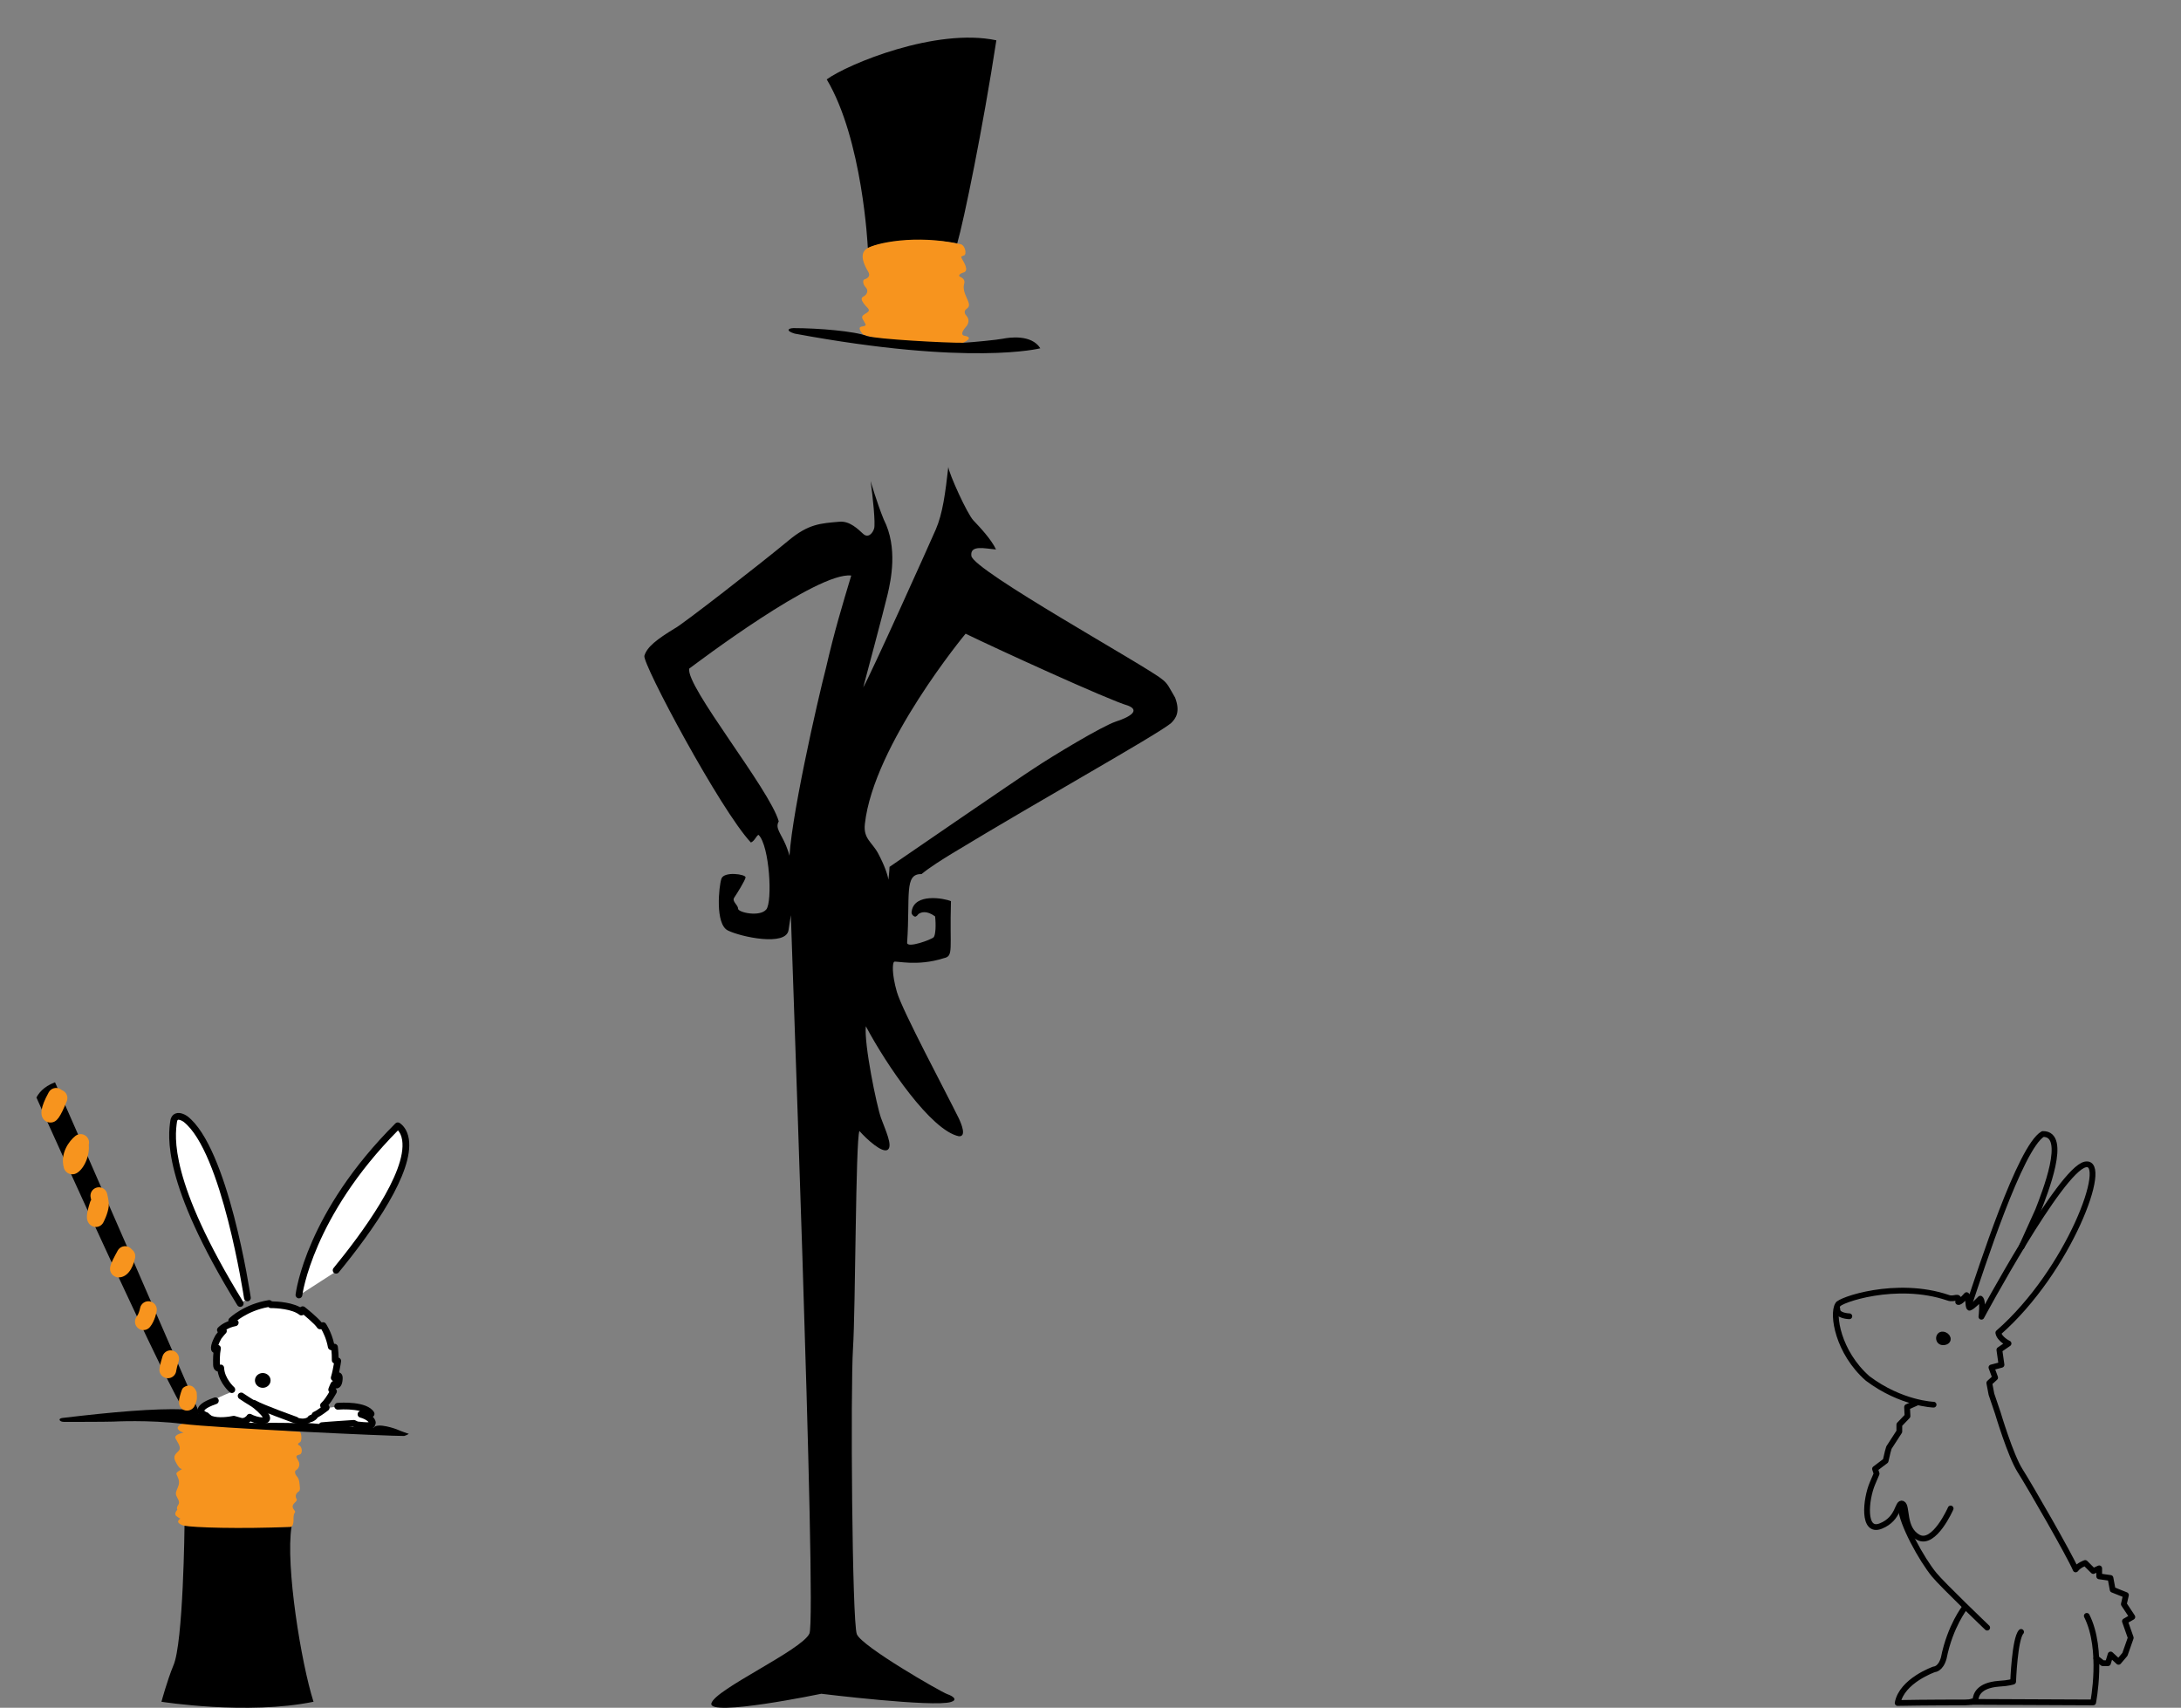 <?xml version="1.0" encoding="utf-8"?>
<!-- Generator: Adobe Illustrator 16.0.0, SVG Export Plug-In . SVG Version: 6.00 Build 0)  -->
<!DOCTYPE svg PUBLIC "-//W3C//DTD SVG 1.1//EN" "http://www.w3.org/Graphics/SVG/1.1/DTD/svg11.dtd">
<svg version="1.1" xmlns="http://www.w3.org/2000/svg" xmlns:xlink="http://www.w3.org/1999/xlink" x="0px" y="0px"
	 width="1134.719px" height="888.594px" viewBox="0 0 1134.719 888.594" enable-background="new 0 0 1134.719 888.594"
	 xml:space="preserve">
<rect x="0" y="0" width="1134.719" height="888.594" fill="#808080" stroke="none"/>
<g id="Ebene_2">
	<path d="M451.46,128.307c0,0-2.666-55.667-21.333-87c11-8,56.917-27,88.25-20.333c-7,45.667-16.854,93.573-20.375,105.75
		c-13.5-2.75-35.25-2.375-46.5,2.375"/>
	<path fill="#F7941E" d="M449.19,174.161c0,0-3.75-3.812-0.812-4.25s2-1,1.25-2.5s-2.188-2.562,0.375-4.062s2.771-1.938,0.386-4.188
		c-2.948-3.5-2.392-4.25-0.732-5.125c1.409-0.938,2.347-2.875,0.722-4.562s-1.506-3.812-0.722-4.062s3.722-1.25,2.034-4.062
		s-5.188-9.188-0.625-12.062s25.188-7.438,48.625-2.25c2.438,0.438,3.438,5.312,1.875,5.875s-1.75,0.5-1.062,1.812
		s4.125,6.25,0.625,7.125c-1.875,0.562-2.75,1.625-1.562,2.188s2.688,1.562,2.062,3.625s0,4.5,1.312,7.312s1.875,4.438,0,5.688
		s-0.75,3-0.188,3.562s2.312,2.938-0.125,5.75s-2.625,4.438-0.75,4.75s4.188,1.283-0.812,3.627
		C495.846,179.319,457.534,177.724,449.19,174.161"/>
	<path d="M541.252,181.224c0,0-36.125,9.375-127.75-7.625c-4.625-1.375-3.75-2.75-0.75-2.875c13.125,0,32.125,1.625,38.375,4.125
		c5,1.625,41,3.625,50.125,3.5c4.75-0.25,17.5-1.5,20.625-2.125S536.627,173.849,541.252,181.224z"/>
	<path d="M358.597,347.887c3.855-2.859,66.78-50.538,84.28-48.413c-4.75,15.875-8.625,28.5-13.125,48
		c-4.25,16.375-19.375,82.5-19.125,102s14.5,391.833,10.5,400.5s-49.001,28.953-51,36.286c-2,7.333,57.167-4.953,57.167-4.953
		s58.5,7.167,67.5,4.259c3.5-1.092,1.334-2.925-2-4.092s-44.5-24.834-47-31.167s-3.333-127.999-2-148.666
		s1.333-108.167,3.333-113.167c4,4.5,12,11.75,14.75,9.75s-1.25-10.25-3.5-16.5s-8.904-38.504-7.904-47.754
		c10.75,20.25,33.904,54.254,48.404,57.254c4,0.25,1.5-6,0-9.25c-7-14.25-29.5-56.213-32.25-65.856s-2.25-14.894-1.5-15.644
		s11.909,2.596,25.945-1.92c5.214-1.068,2.944-4.655,3.694-29.655c-3.749-1.584-18.916-4.251-20.416,5.166
		c-0.583,1.917,1.584,3.168,2.084,2.834c1.166-0.584,0.916-1.084,1.833-1.584s3.667-1.834,8.25,1.5
		c0.5,4.334,0.27,9.672-0.73,10.838s-13.993,5.988-13.826,2.821c1.667-24.5-1.666-35.917,7.5-35.667
		c4.083-3.417,11.167-7.833,15.667-10.583c46.833-28.417,105.5-61.083,114-67.833c2.833-2.667,5-6.167,2.25-13.417
		c-3.084-5.167-3.668-7.25-6.834-9.583c-8.333-6.917-98.25-56.583-99.166-64.167c-0.75-5.917,7.083-3.75,12.833-3.333
		c-2.5-5.333-8.5-11.666-11.75-15.083s-12.666-24.167-13.083-27.833c-1.5,13.417-2.916,24.25-6.5,32.5s-34.002,75.835-37.751,82.167
		c0,0,11-41.167,12.667-48.333s5.5-24.333-2-39c-3.667-9-6.833-20-6.833-20c1.166,8.167,2.583,22.167,1.833,24.667
		s-3.084,5.167-5.667,2.833s-7-6.917-12.5-6.333c-9.667,0.833-15.961,1.08-26.359,9.747c-14.111,11.761-56.471,44.666-59.221,45.749
		c-9.117,5.584-14.45,9.584-15.783,14.251c-1.155,4.04,39.554,80.244,55.403,97.146c2-0.75,2.87-3.672,4-3.979
		c5.75,5.729,7.333,34.833,4,38.833S384,474.804,384,472.804s-3.334-3.742-2.001-5.742s5.644-8.841,5.903-10.508
		s-11.241-3.333-12.573,0.667c-1.334,4-3.329,23.583,3.337,26.916c6.667,3.333,30.446,8.488,31.602-0.25s5.746-27.087-1.352-44
		c-2.679-6.383-5.75-9-3.75-12.5C400.5,410.72,356.6,357.015,358.597,347.887z M580.711,375.39
		c-7.417,2.417-33.75,18.417-42.25,24.083c-7.75,4.917-75.666,51.583-75.666,51.583s-0.084,2.916-0.584,6.666
		c-0.417-2.75-2.166-7.75-5.333-13.666s-7.75-7.583-6.917-15.25c4.5-41.333,52.417-99.083,52.417-99.083
		c14.085,6.922,74.833,34.75,84.5,37.417C593.211,369.64,588.128,372.973,580.711,375.39z"/>
</g>
<g id="Ebene_4">
	<path fill="none" stroke="#000000" stroke-width="3" stroke-linecap="round" stroke-linejoin="round" stroke-miterlimit="10" d="
		M1006,730.887c0,0-16.833-0.5-34.333-13.667c-15.437-13.617-18.53-33.329-15.501-38.333c0.502-2.287,30.334-12.833,57.334-3.666
		c3.333,1.332,6.166-2.001,5.291,2.229c1.012,0.396,3.793-2.978,4.376-3.562c1.138,0.533,0.601,6.027,1.515,6.554
		c1.763-0.601,4.486-3.638,5.652-4.721c1.607,1.252,0.546,9.404,0.546,9.404s41.062-76.438,54.015-79.222
		c12.953-2.774-8.275,55.312-45.213,87.555c0.552,3.335,5.318,5.596,5.318,5.596l-4.772,3.302l1.104,7.779l-5.238,1.389l1.931,5.283
		l-3.036,2.781l1.105,5.838l3.3,9.732c0,0,6.616,22.236,11.578,30.021c4.961,7.785,25.915,44.19,28.948,51.417
		c1.654-2.223,4.961-3.336,4.961-3.336l4.189,4.175l3.096-1.387v4.17l5.861,0.833l1.143,6.118l6.908,2.775l-1.092,4.729l4.414,6.671
		l-3.854,2.222l3.032,8.62l-3.03,8.611l-3.309,3.896l-4.134-3.827l-1.379,4.52h-2.755l-3.308-2.572"/>
	<path fill="none" stroke="#000000" stroke-width="3" stroke-linecap="round" stroke-linejoin="round" stroke-miterlimit="10" d="
		M1022.307,836.342c0,0-7.72,9.727-11.027,26.405c-1.654,5.837-4.962,5.837-4.962,5.837s-16.816,5.836-19.02,17.512
		c13.783-0.279,33.911-0.286,33.911-0.286s6.337,0.28,6.615-1.669c0.277-1.941,1.377-7.225,12.125-8.059
		c5.239-0.279,7.437-1.102,7.437-1.102s0.826-22.234,4.134-25.851"/>
	<path fill="none" stroke="#000000" stroke-width="3" stroke-linecap="round" stroke-linejoin="round" stroke-miterlimit="10" d="
		M1025.622,885.535l63.389,0.281c0,0,5.511-27.521-3.309-45.032"/>
	<path stroke="#000000" stroke-width="3" stroke-linecap="round" stroke-linejoin="round" stroke-miterlimit="10" d="
		M1010.792,694.387c2.671,0.237,3.947,3.564,0.579,3.996C1008,698.805,1008.121,694.149,1010.792,694.387z"/>
	<path fill="none" stroke="#000000" stroke-width="3" stroke-linecap="round" stroke-linejoin="round" stroke-miterlimit="10" d="
		M1051.804,648.706c0,0,6.063-13.343,8.544-18.899c3.309-8.619,15.986-40.028,2.482-39.755
		c-11.83,6.836-32.336,70.925-38.163,88.169"/>
	<path fill="none" stroke="#000000" stroke-width="3" stroke-linecap="round" stroke-linejoin="round" stroke-miterlimit="10" d="
		M962.167,684.887c0,0-6.525-0.136-6.25-3.75"/>
	<path fill="none" stroke="#000000" stroke-width="3" stroke-linecap="round" stroke-linejoin="round" stroke-miterlimit="10" d="
		M988.952,784.359c0.524,8.345,10.75,26.965,17.366,35.024c4.393,5.355,27.566,27.519,27.566,27.519"/>
	<path fill="none" stroke="#000000" stroke-width="3" stroke-linecap="round" stroke-linejoin="round" stroke-miterlimit="10" d="
		M1014.868,784.906c0,0-8.543,19.46-16.812,15.011c-8.27-4.442-5.512-16.398-8.27-17.513c-2.759-1.107-1.582,7.734-11.231,11.622
		c-9.647,3.891-7.922-13.896-4.34-22.233l2.135-5.004l-0.827-2.503l5.514-4.169l1.103-4.729l0.633-2.17l5.396-8.34v-3.602
		l4.253-4.449l-0.221-4.725l4.969-2.216"/>
</g>
<g id="Ebene_5">
	<path fill="#FFFFFF" d="M119.734,724.577c0,0-15.955,6.181-14.417,9.402c0.879,9.595,87.027,10.001,88.125,7.381
		c0.22-2.181-2.198-3.378-2.198-3.378s1.099-1.731-0.439-3.454c-1.539-1.723-15.823-3.945-21.977-1.294
		c5.275-11.416,11.647-32.587-4.614-46.725c-14.065-7.326-22.828-12.149-40.353-1.937c-7.996,6.038-18.105,15.006-6.018,36.346
		L119.734,724.577z"/>
	<path fill="#FFFFFF" d="M155.715,673.91c0,0,6.741-43.516,50.913-87.248c4.175,1.979,15.823,13.187-31.866,74.501
		c0,0,0.734-0.42-1.024,1.12"/>
	<path fill="#FFFFFF" d="M129.051,675.559c0,0-13.615-71.974-23.839-82.522c-10.224-10.55-14.839-18.021-16.157-6.374
		c-1.319,11.648,16.996,65.683,35.088,92.068"/>
	<path d="M96.013,793.167c0,0-0.586,62.12-5.86,73.548C86.944,874.528,84,885.469,84,885.469s44.539,7.031,79.115,0
		c-6.447-20.22-14.651-70.911-11.427-91.128C103.485,795.657,96.013,793.167,96.013,793.167z"/>
	<path fill="#F7941E" d="M95.416,740.615c0,0-4.234,1.303-2.598,3.275c0.99,1.194,2.758,1.517,2.758,1.517s-5.349,0.952-4.25,3.076
		c1.099,2.123,3.298,4.762,1.611,6.445c-1.685,1.686-3.002,2.71-1.685,5.422c1.319,2.71,2.271,3.811,3.223,3.956
		c0.953,0.146-3.296,1.393-2.637,2.856c0.66,1.465,1.758,3.297,1.099,5.566c-0.659,2.271-1.906,3.738-1.247,5.422
		c0.66,1.685,2.199,3.224,1.027,4.907c-1.173,1.686-0.439,2.49-0.439,2.49s-2.052,2.051-0.514,3.297
		c1.539,1.244,2.124,1.319,2.124,1.319s-1.171,0.658-1.245,1.539c-0.073,0.878,1.979,1.975,3.003,2.123
		c5.055,1.025,29.083,1.758,55.38,0.659c1.464,0,1.685-2.345,1.685-3.591c0-1.244-0.072-2.928,0.659-3.809
		c0.733-0.878-0.879-1.318-1.098-3.076c-0.22-1.758,2.711-2.855,2.052-3.955c-0.66-1.1-0.879-2.857,1.245-4.104
		c0.807-0.659,0.365-2.71,0.219-4.248s-0.525-2.702-1.612-3.88c-0.596-0.646-1.099-2.348-0.148-2.86
		c0.953-0.512,2.052-2.05,1.612-3.882c-0.439-1.832-3.005-3.516,0.057-4.199c1.978-0.294,1.481-4.078,0.089-4.736
		c-1.393-0.66-0.514-1.247,0.366-1.758c0.879-0.515,0.882-4.238-0.069-5.338C126.191,742.476,101.492,741.184,95.416,740.615z"/>
	<path d="M58.8,739.692c0,0,19.047-1.026,36.041,1.172c16.995,2.196,108.856,6.446,115.449,6.301
		c1.465-0.441,2.417-1.101,2.417-1.101s-4.175-1.39-5.567-2.051c-1.391-0.658-10.549-3.81-12.599-1.318c0,0,0.657,0.586-9.598-0.073
		c-10.255-0.659-22.562-2.345-26.737-2.198c-4.175,0.146-16.628-0.293-19.998,0c-3.37,0.294-26.812-0.952-30.84-2.71
		c-4.029-1.759-6.3-4.321-12.014-4.396c-15.09-0.512-36.425,1.32-62.853,4.47c-2.563,0.295-1.611,2.053,0.806,2.053
		C35.725,739.84,54.989,739.836,58.8,739.692z"/>
	<g>
		<path d="M153.811,740.645c-0.194,0-0.393-0.032-0.587-0.102c-0.706-0.25-17.341-6.164-22.081-8.845
			c-0.845-0.478-1.144-1.55-0.667-2.395c0.479-0.845,1.549-1.143,2.397-0.666c4.475,2.531,21.356,8.531,21.526,8.592
			c0.915,0.324,1.393,1.33,1.067,2.245C155.211,740.193,154.535,740.645,153.811,740.645z"/>
	</g>
	<g>
		<path d="M126.093,741.36c-0.455,0-0.923-0.061-1.402-0.194c-1.743-0.492-2.664-0.759-3.146-0.905
			c-1.835,0.368-8.448,1.484-12.886-0.369c-0.111-0.046-0.217-0.104-0.317-0.173c-1.31-0.897-1.821-1.389-2.094-1.673
			c-0.03-0.009-0.063-0.018-0.1-0.026c-0.695-0.198-3.306-1.44-3.375-3.938c-0.073-2.643,2.696-4.832,8.711-6.894
			c0.92-0.318,1.919,0.175,2.234,1.093c0.314,0.919-0.176,1.917-1.094,2.232c-5.925,2.031-6.335,3.476-6.338,3.487
			c0.058,0.152,0.569,0.536,0.872,0.652c0.669,0.188,1.053,0.357,1.555,0.886c0.155,0.164,0.438,0.464,1.46,1.174
			c3.377,1.308,9.109,0.465,11.065,0.021c0.323-0.072,0.663-0.055,0.977,0.057c0.005,0.002,0.543,0.182,3.425,0.991
			c1.241,0.352,2.527-0.859,2.746-1.198c0.219-0.432,0.599-0.733,1.062-0.867c0.467-0.134,0.956-0.056,1.372,0.19
			c1.068,0.628,4.174,1.766,5.928,1.535c-0.916-1.309-3.947-4.488-6.841-6.161c-0.729-0.362-4.335-2.757-5.422-3.48
			c-0.808-0.539-1.025-1.63-0.488-2.438c0.538-0.807,1.63-1.027,2.438-0.488c2.17,1.447,4.665,3.069,5.087,3.285
			c0.089,0.043,9.098,5.862,9.012,9.798c-0.024,1.123-0.665,2.049-1.759,2.536c-2.688,1.202-6.434-0.065-8.402-0.916
			C129.369,740.482,127.837,741.36,126.093,741.36z"/>
	</g>
	<g>
		<path d="M120.625,724.821c-0.412,0-0.825-0.146-1.159-0.438c-0.227-0.199-5.124-4.575-6.192-10.773
			c-0.373-0.078-0.758-0.233-1.122-0.507c-0.794-0.597-1.22-1.562-1.268-2.87c-0.043-1.214-0.088-3.811,0.162-6.398
			c-0.102-0.051-0.178-0.1-0.225-0.131c-2.232-1.518-0.517-5.717,1.313-8.975c0.044-0.076,0.093-0.149,0.147-0.221
			c0.406-0.517,0.75-0.953,1.046-1.321c-0.146-0.17-0.259-0.37-0.333-0.59c-0.196-0.589-0.066-1.234,0.338-1.704
			c0.113-0.131,2.841-3.225,8.72-4.354c0.96-0.181,1.875,0.443,2.059,1.396c0.182,0.954-0.441,1.875-1.396,2.057
			c-2.17,0.417-3.782,1.145-4.881,1.799c0.068,0.153,0.117,0.326,0.145,0.521c0.089,0.657-0.223,1.333-0.762,1.715
			c-0.365,0.354-1.573,1.89-2.082,2.54c-0.795,1.428-1.25,2.496-1.511,3.265c0.097,0.026,0.19,0.061,0.283,0.105
			c0.731,0.347,1.132,1.148,0.969,1.943c-0.591,2.865-0.533,6.667-0.479,8.197c0.005-0.001,0.01-0.002,0.015-0.004
			c0.511-0.127,1.054-0.019,1.477,0.297c0.423,0.316,0.682,0.803,0.706,1.331c0.256,5.594,5.147,10,5.196,10.043
			c0.726,0.645,0.795,1.754,0.152,2.48C121.595,724.619,121.111,724.821,120.625,724.821z"/>
	</g>
	<g>
		<path d="M120.553,688.926c-0.459,0-0.917-0.177-1.262-0.534c-0.677-0.696-0.66-1.809,0.039-2.485
			c0.309-0.301,7.722-7.368,20.429-9.411c0.467-0.074,0.943,0.041,1.324,0.322l0.426,0.314c2.469,0.03,11.708,0.411,16.408,4.199
			c0.755,0.608,0.874,1.716,0.266,2.473c-0.61,0.755-1.719,0.875-2.472,0.265c-3.612-2.911-11.881-3.469-14.763-3.423
			c-0.427,0.001-0.756-0.118-1.066-0.345l-0.286-0.211c-11.186,2.016-17.753,8.275-17.82,8.342
			C121.435,688.761,120.994,688.926,120.553,688.926z"/>
	</g>
	<g>
		<path d="M161.722,739.912c-0.717,0-1.392-0.442-1.651-1.158c-0.331-0.911,0.14-1.922,1.053-2.253
			c0.604-0.22,0.958-0.532,1.094-0.686c0.135-0.537,0.522-0.986,1.051-1.199c0.783-0.312,2.276-1.304,3.616-2.264
			c-0.104-0.179-0.189-0.37-0.252-0.579c-0.201-0.676,0.019-1.405,0.56-1.856c1.261-1.052,3.033-3.815,4.106-5.635
			c-0.457-0.472-0.61-1.165-0.395-1.793c0.024-0.071,0.627-1.81,1.357-3.105c0.223-0.397,0.59-0.689,1.023-0.82
			c-0.107-0.038-0.209-0.087-0.309-0.147c-0.693-0.419-1.01-1.254-0.77-2.026c0.69-2.229,1.239-5.227,1.535-7.004
			c-0.675-0.273-1.125-0.939-1.101-1.688c0.055-1.73-0.086-3.763-0.206-5.099c-0.386-0.081-0.757-0.211-1.062-0.415
			c-0.398-0.266-0.671-0.682-0.755-1.153c-0.792-4.401-2.526-7.842-3.417-9.399c-0.331,0.025-0.674,0.028-0.961-0.011
			c-0.503-0.072-0.951-0.358-1.228-0.784c-1.312-2.023-6.67-6.461-8.623-8c-0.764-0.601-0.895-1.706-0.294-2.469
			c0.601-0.762,1.708-0.895,2.469-0.294c0.695,0.55,6.349,5.036,8.773,8.005c0.146-0.021,0.294-0.045,0.416-0.069
			c0.692-0.141,1.396,0.147,1.794,0.727c0.125,0.185,2.931,4.309,4.285,10.454c0.035-0.002,0.067-0.003,0.096-0.005
			c0.898-0.046,1.738,0.621,1.849,1.545c0.015,0.135,0.353,2.937,0.388,5.689c0.026,0.008,0.049,0.013,0.069,0.02
			c0.824,0.255,1.342,1.07,1.222,1.924c-0.021,0.159-0.403,2.868-1.03,5.726c0.108,0.028,0.217,0.067,0.326,0.112
			c0.723,0.31,1.575,1.078,1.527,2.974c-0.065,2.649-0.792,4.332-2.16,4.999c-0.316,0.157-0.811,0.316-1.432,0.274
			c-0.017,0.043-0.036,0.089-0.055,0.131l0.079,0.072c0.593,0.546,0.737,1.427,0.351,2.135c-0.262,0.477-2.191,3.964-4.178,6.347
			c0.299,0.269,0.501,0.634,0.563,1.043c0.096,0.629-0.156,1.261-0.658,1.652c-0.379,0.294-3.421,2.645-5.499,3.721
			c-0.596,0.995-1.785,1.831-2.965,2.258C162.125,739.878,161.921,739.912,161.722,739.912z"/>
	</g>
	<g>
		<path d="M190.994,743.576c-1.442,0-3.262-0.203-5.511-0.453c-0.192-0.021-0.381-0.074-0.556-0.157l-1.202-0.566
			c-2.401,0.155-13.593,0.888-16.024,1.155c-0.954,0.097-1.834-0.593-1.938-1.558c-0.106-0.964,0.59-1.834,1.557-1.938
			c2.79-0.307,16.069-1.163,16.632-1.2c0.299-0.019,0.596,0.038,0.866,0.166l1.346,0.637c1.48,0.163,4.435,0.474,5.626,0.365
			c-0.721-1.092-2.918-2.066-4.409-2.438c-0.829-0.205-1.393-0.979-1.331-1.832c0.054-0.745,0.57-1.366,1.269-1.564
			c-3.493-0.898-8.224-0.997-11.46-0.733c-0.971,0.08-1.817-0.641-1.896-1.607c-0.08-0.969,0.64-1.816,1.606-1.896
			c1.564-0.131,15.392-1.09,19.004,4.788c0.347,0.564,0.347,1.279-0.003,1.844c-0.153,0.248-0.362,0.45-0.606,0.591
			c0.727,0.736,1.289,1.624,1.496,2.687c0.041,0.21,0.043,0.426,0.006,0.637C195.054,742.879,193.672,743.576,190.994,743.576z"/>
	</g>
	<g>
		<path d="M155.534,675.559c-0.07,0-0.142-0.005-0.212-0.015c-0.965-0.117-1.652-0.993-1.535-1.956
			c0.209-1.73,5.661-42.889,51.929-89.05c0.59-0.589,1.52-0.683,2.217-0.218c1.463,0.976,4.029,3.367,4.785,8.426
			c2.586,17.32-18.414,47.25-36.486,69.312c-0.616,0.752-1.724,0.861-2.474,0.245c-0.752-0.615-0.862-1.724-0.246-2.474
			c14.425-17.609,38.249-49.672,35.729-66.562c-0.383-2.562-1.32-4.14-2.187-5.089c-44.358,44.853-49.727,85.425-49.776,85.833
			C157.169,674.903,156.412,675.559,155.534,675.559z"/>
	</g>
	<g>
		<path d="M124.987,679.991c-0.591,0-1.167-0.299-1.501-0.84c-39.468-64.203-35.995-88.246-34.854-96.146
			c0.004-0.038,0.011-0.073,0.02-0.108c0.467-2.235,1.7-3.144,2.653-3.512c2.63-1.016,5.668,1.036,6.252,1.457
			c21.13,16.322,32.432,91.063,32.905,94.237c0.143,0.96-0.522,1.854-1.482,1.997c-0.958,0.143-1.855-0.521-1.998-1.481
			c-0.113-0.764-11.56-76.51-31.53-91.937c-0.881-0.627-2.328-1.207-2.88-0.993c-0.262,0.103-0.415,0.666-0.469,0.902
			c-1.104,7.651-4.321,30.789,34.38,93.742c0.508,0.827,0.25,1.91-0.578,2.418C125.619,679.906,125.302,679.991,124.987,679.991z"/>
	</g>
	<ellipse cx="136.706" cy="718.266" rx="4.067" ry="3.848"/>
	<path d="M102.899,733.234c0,0-62.56-144.155-74.28-170.086c-6.3,2.345-8.644,6.007-9.669,7.911
		c9.084,20.512,70.601,156.31,77.503,163.469S104.067,735.925,102.899,733.234z"/>
	<g>
		<path fill="#F7941E" d="M93.265,727.854c-0.508,2.375,0.082,4.816,2.313,5.771c0.563,0.241,1.149,0.354,1.725,0.354
			c1.707,0,3.332-1.001,4.045-2.669c1.539-3.6,1.091-4.232,0.952-6.96c-2.203-5.555-6.396-2.886-7.129-2.105
			C94.438,723.025,93.618,726.205,93.265,727.854z"/>
	</g>
	<g>
		<path fill="#F7941E" d="M87.339,717.127c-0.134,0-0.27-0.006-0.406-0.018c-2.417-0.223-4.197-2.356-3.977-4.772
			c0.176-1.927,1.276-5.575,1.61-6.646c0.719-2.319,3.181-3.614,5.5-2.896c2.318,0.722,3.614,3.183,2.894,5.503
			c-0.609,1.963-1.194,4.223-1.25,4.837C91.501,715.412,89.585,717.127,87.339,717.127z"/>
	</g>
	<g>
		<path fill="#F7941E" d="M74.62,692.079c-0.974,0-1.954-0.32-2.769-0.984c-1.885-1.53-2.171-4.299-0.639-6.181
			c0.871-1.074,1.493-3.31,1.658-4.224c0.429-2.383,2.704-3.979,5.091-3.557c2.384,0.422,3.98,2.684,3.568,5.068
			c-0.088,0.515-0.94,5.109-3.496,8.254C77.166,691.525,75.898,692.079,74.62,692.079z"/>
	</g>
	<g>
		<path fill="#F7941E" d="M61.769,664.679c-1.502,0-2.973-0.788-3.786-2.059c-1.56-2.432-0.756-4.599,3.264-11.923
			c1.167-2.128,3.838-2.908,5.967-1.738c0.528,0.291,0.974,0.672,1.327,1.117c1.371,0.983,2.108,2.716,1.739,4.474
			c-0.476,2.27-2.475,9.709-8.208,10.117C61.971,664.676,61.87,664.679,61.769,664.679z"/>
	</g>
	<g>
		<path fill="#F7941E" d="M49.863,638.433c-0.37,0-0.743-0.046-1.114-0.145c-1.195-0.312-2.233-1.134-2.848-2.251
			c-0.966-1.757-1.122-4.036,0.938-10.493c0.142-0.443,0.348-0.85,0.603-1.21c-0.082-0.397-0.169-0.791-0.254-1.139
			c-0.572-2.357,0.875-4.736,3.234-5.308c2.356-0.572,4.736,0.875,5.309,3.234c0.493,2.031,1.041,4.818,0.842,6.549
			c-0.444,3.889-2.593,7.987-2.836,8.441C52.958,637.565,51.453,638.433,49.863,638.433z"/>
	</g>
	<g>
		<path fill="#F7941E" d="M37.622,611.007c-1.802,0-3.462-1.054-4.192-2.775c-0.075-0.177-0.139-0.358-0.19-0.544
			c-2.111-7.638,2.751-14.035,5.958-16.613c1.892-1.52,4.659-1.218,6.18,0.674c0.927,1.151,1.177,2.631,0.803,3.952
			c0.662,6.859-3.582,14.188-7.398,15.161C38.395,610.959,38.005,611.007,37.622,611.007z"/>
	</g>
	<g>
		<path fill="#F7941E" d="M26.211,584.077c-1.734,0-3.288-0.96-4.086-2.537c-0.899-1.796-1.335-4.902,3.231-13.187
			c1.172-2.126,3.845-2.9,5.971-1.729c0.306,0.168,0.583,0.366,0.832,0.592c0.066,0.025,0.132,0.05,0.198,0.078
			c2.242,0.93,3.305,3.502,2.373,5.744c-3.395,8.173-5.076,10.915-8.342,11.036C26.328,584.076,26.269,584.077,26.211,584.077z"/>
	</g>
	<path fill="none" stroke="#000000" stroke-width="3" stroke-linecap="round" stroke-linejoin="round" stroke-miterlimit="10" d="
		M161.667,737.887c0,0-1.783,2.838-7.25,1.25"/>
</g>
</svg>
